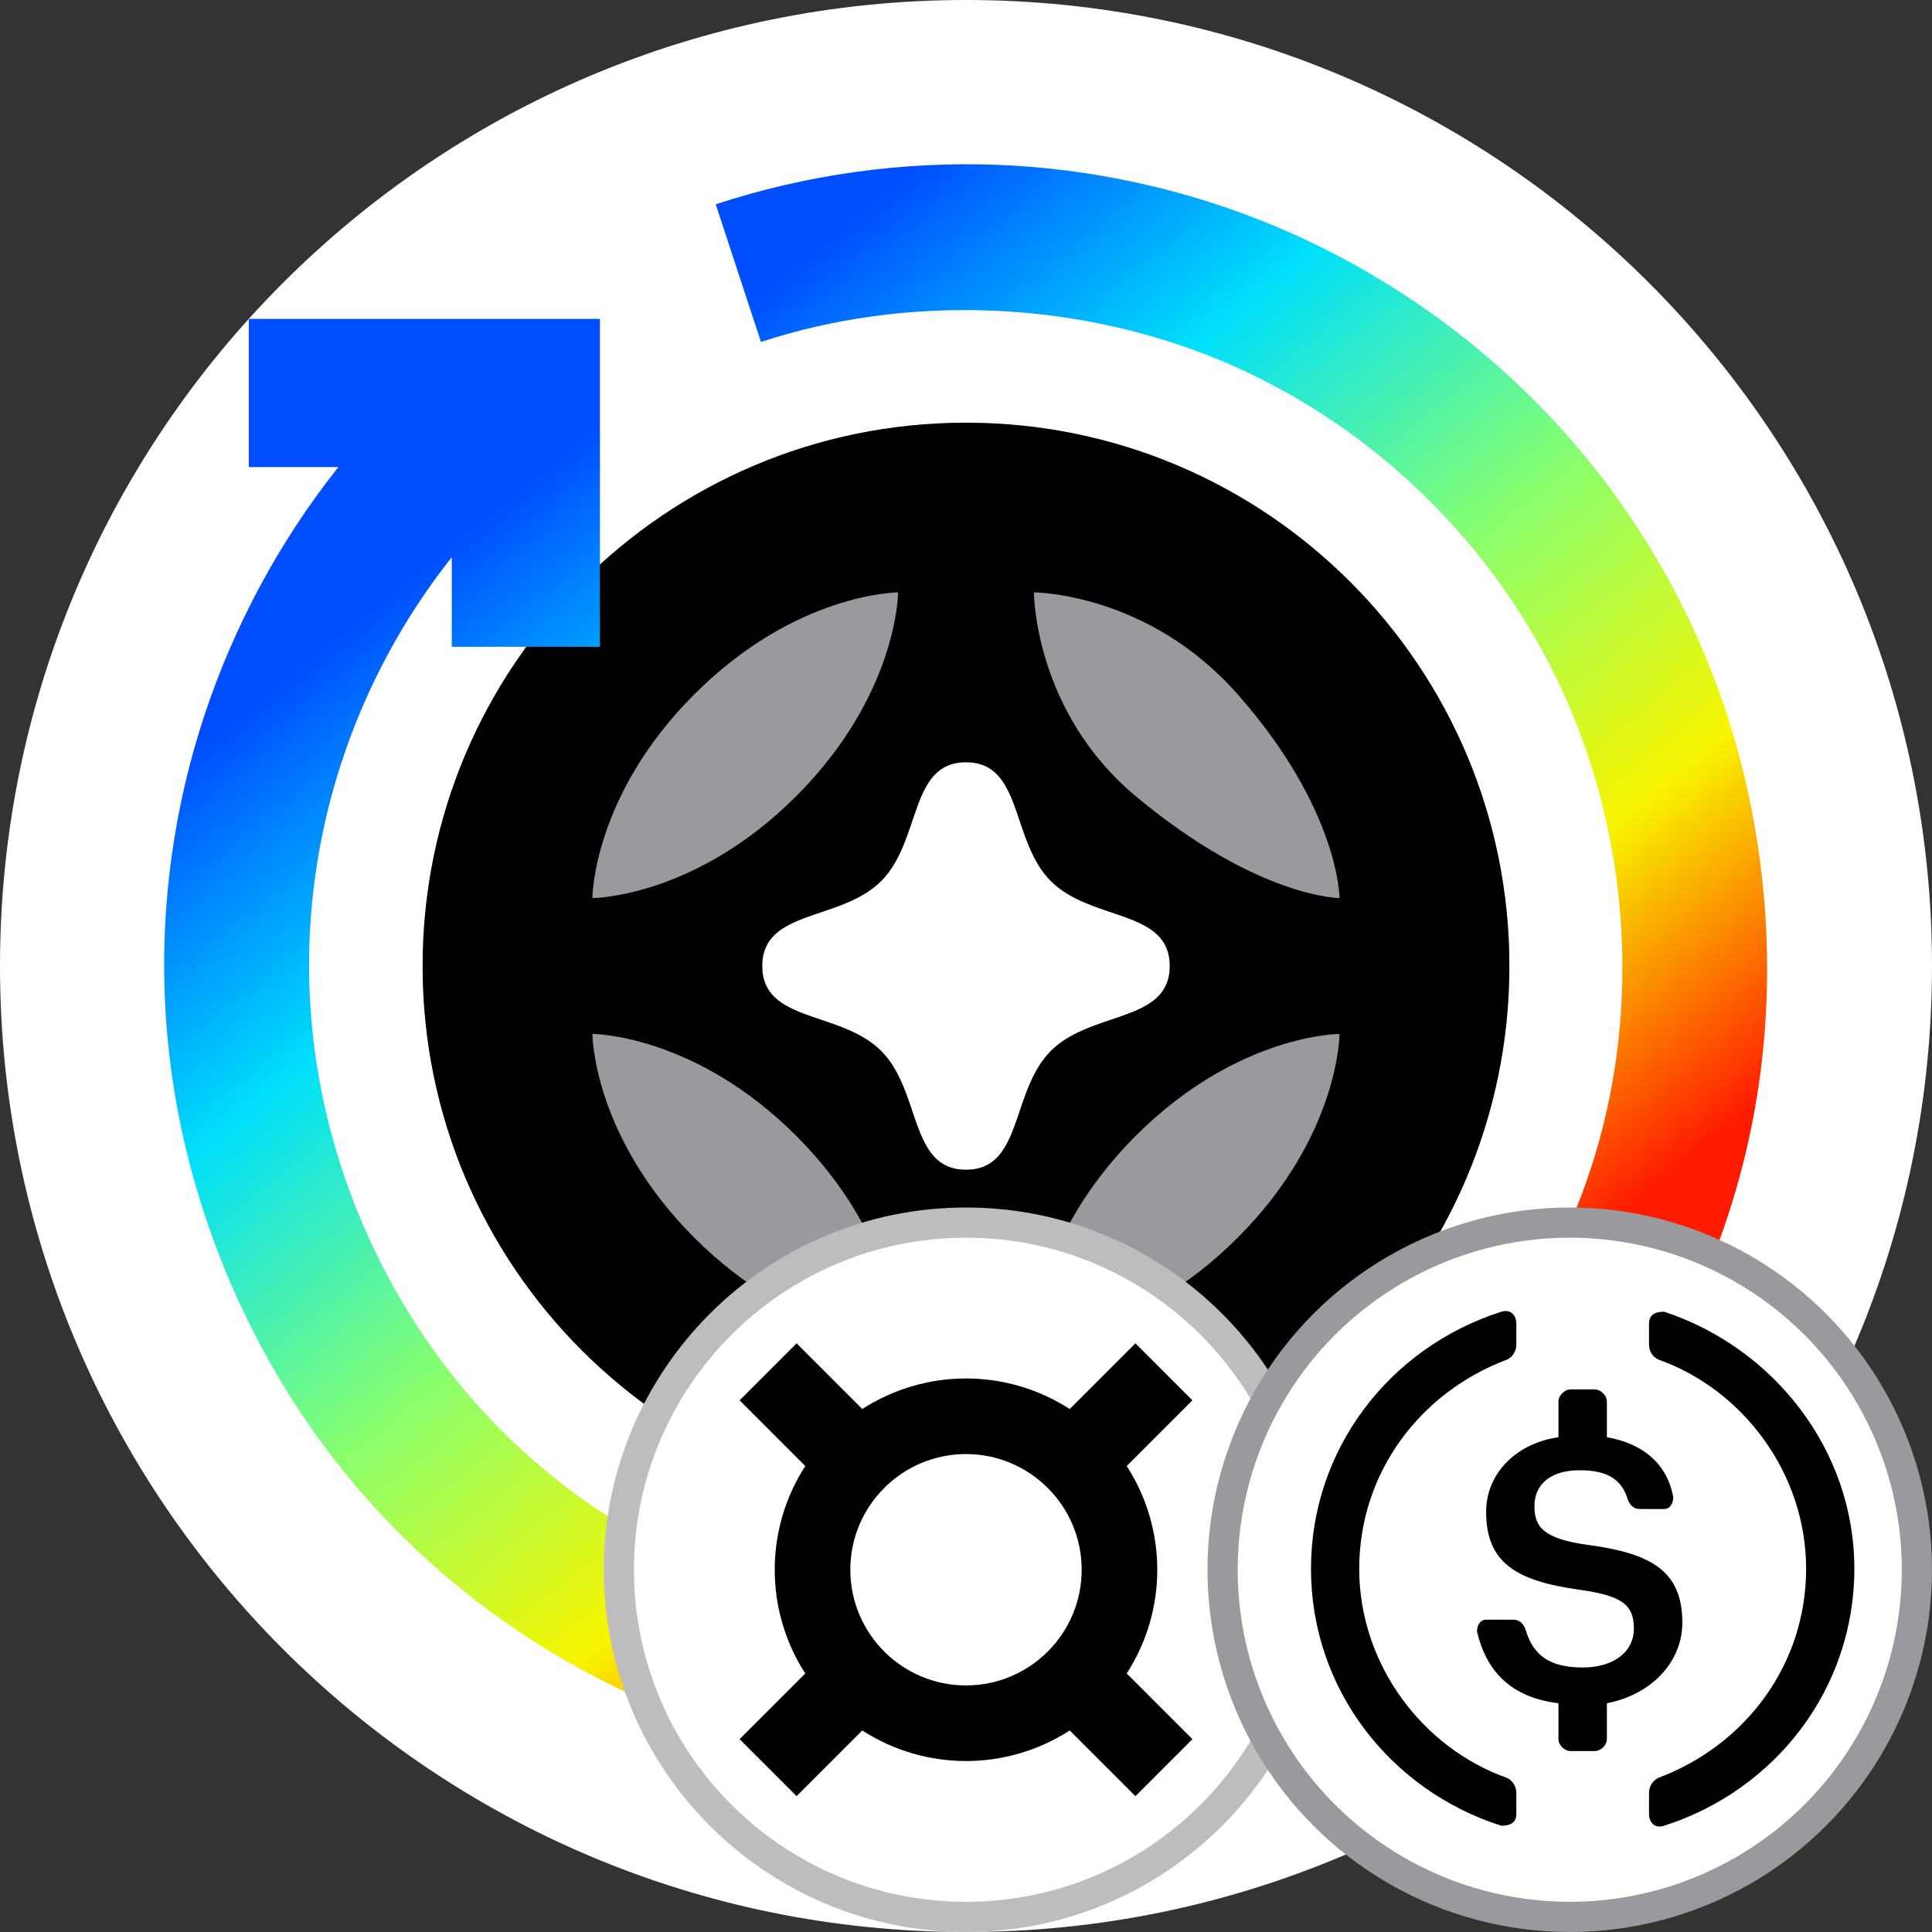 <svg width="32" height="32" viewBox="0 0 32 32" fill="none" xmlns="http://www.w3.org/2000/svg">
<rect x="0" y="0" width="32" height="32" fill="#333333" stroke="none"/>
<path d="M0 16C0 7.163 7.163 0 16 0V0C24.837 0 32 7.163 32 16V16C32 24.837 24.837 32 16 32V32C7.163 32 0 24.837 0 16V16Z" fill="white"/>
<g clip-path="url(#clip0_144_569630)">
<path d="M25 16C25 20.971 20.971 25 16 25C11.029 25 7 20.971 7 16C7 11.029 11.029 7 16 7C20.971 7 25 11.029 25 16Z" fill="#99999E"/>
<path fill-rule="evenodd" clip-rule="evenodd" d="M16.889 13.596C16.716 13.084 16.561 12.625 16 12.625C15.439 12.625 15.284 13.084 15.111 13.596C14.992 13.947 14.865 14.322 14.594 14.594C14.322 14.865 13.947 14.992 13.596 15.111C13.084 15.284 12.625 15.439 12.625 16C12.625 16.561 13.084 16.716 13.596 16.889C13.947 17.008 14.322 17.135 14.594 17.406C14.865 17.678 14.992 18.053 15.111 18.404C15.284 18.916 15.439 19.375 16 19.375C16.561 19.375 16.716 18.916 16.889 18.404C17.008 18.053 17.135 17.678 17.406 17.406C17.678 17.135 18.053 17.008 18.404 16.889C18.916 16.716 19.375 16.561 19.375 16C19.375 15.439 18.916 15.284 18.404 15.111C18.053 14.992 17.678 14.865 17.406 14.594C17.135 14.322 17.008 13.947 16.889 13.596Z" fill="white"/>
<path fill-rule="evenodd" clip-rule="evenodd" d="M16 7.002C11.024 7.001 6.99 11.044 7 16.019C7.01 20.984 11.035 25 16 25C20.965 25 24.989 20.984 25 16.019C25.01 11.044 20.975 7.002 16 7.002ZM14.875 9.812C14.875 9.812 14.875 11.5 13.187 13.188C11.5 14.875 9.812 14.875 9.812 14.875C9.812 14.875 9.812 13.188 11.5 11.5C13.187 9.812 14.875 9.812 14.875 9.812ZM17.125 9.812C17.125 9.812 19.012 9.812 20.5 11.5C22.187 13.414 22.187 14.875 22.187 14.875C22.187 14.875 20.837 14.875 18.812 13.188C17.125 11.781 17.125 9.812 17.125 9.812ZM16 12.625C16.945 12.625 16.738 13.926 17.406 14.594C18.074 15.262 19.375 15.055 19.375 16C19.375 16.945 18.074 16.738 17.406 17.406C16.738 18.074 16.945 19.375 16 19.375C15.055 19.375 15.262 18.074 14.594 17.406C13.926 16.738 12.625 16.945 12.625 16C12.625 15.055 13.926 15.262 14.594 14.594C15.262 13.926 15.055 12.625 16 12.625ZM9.812 17.125C9.812 17.125 11.5 17.125 13.187 18.812C14.875 20.5 14.875 22.188 14.875 22.188C14.875 22.188 13.187 22.188 11.5 20.5C9.812 18.812 9.812 17.125 9.812 17.125ZM22.187 17.125C22.187 17.125 22.187 18.812 20.5 20.5C18.812 22.188 17.125 22.188 17.125 22.188C17.125 22.188 17.125 20.5 18.812 18.812C20.5 17.125 22.187 17.125 22.187 17.125Z" fill="black"/>
</g>
<path fill-rule="evenodd" clip-rule="evenodd" d="M11.855 3.384C13.345 2.894 14.938 2.67 16.516 2.73C18.095 2.791 19.658 3.136 21.113 3.744C22.569 4.352 23.915 5.223 25.068 6.298C26.592 7.719 27.775 9.498 28.485 11.487C29.195 13.476 29.432 15.676 29.158 17.771C28.884 19.866 28.1 21.855 26.914 23.566C25.728 25.277 24.14 26.708 22.275 27.7C20.41 28.692 18.267 29.244 16.154 29.276C14.042 29.308 11.96 28.82 10.095 27.895C8.231 26.97 6.584 25.606 5.333 23.904C4.082 22.201 3.227 20.159 2.888 18.075C2.549 15.991 2.725 13.865 3.375 11.881C3.866 10.382 4.628 8.964 5.605 7.736H4.121V5.282H9.937V10.713H7.483V9.229C6.683 10.236 6.059 11.397 5.657 12.626C5.124 14.251 4.981 15.995 5.257 17.697C5.599 19.814 6.589 21.865 8.067 23.446C9.834 25.336 12.3 26.554 14.866 26.821C17.432 27.087 20.099 26.403 22.218 24.929C24.336 23.454 25.905 21.19 26.542 18.69C27.179 16.189 26.884 13.452 25.735 11.142C24.587 8.832 22.584 6.948 20.189 5.959C17.795 4.969 15.008 4.874 12.604 5.664L11.855 3.384Z" fill="url(#paint0_linear_144_569630)"/>
<path d="M16 20.25C19.173 20.25 21.75 22.827 21.75 26C21.75 29.173 19.173 31.75 16 31.75C12.827 31.75 10.25 29.173 10.25 26C10.25 22.827 12.827 20.25 16 20.25Z" fill="white" stroke="#BDBDBF" stroke-width="0.5"/>
<path fill-rule="evenodd" clip-rule="evenodd" d="M13.194 29.75L14.282 28.662C15.328 29.337 16.672 29.337 17.718 28.662L18.806 29.75L19.75 28.806L18.662 27.718C19.337 26.672 19.337 25.328 18.662 24.282L19.75 23.194L18.806 22.25L17.718 23.338C16.672 22.663 15.328 22.663 14.282 23.338L13.194 22.25L12.25 23.194L13.338 24.282C12.663 25.328 12.663 26.672 13.338 27.718L12.25 28.806L13.194 29.75ZM16 24.084C17.057 24.084 17.916 24.943 17.916 26C17.916 27.057 17.057 27.916 16 27.916C14.943 27.916 14.084 27.057 14.084 26C14.084 24.943 14.943 24.084 16 24.084Z" fill="black"/>
<circle cx="26" cy="26" r="5.75" fill="white" stroke="#99999E" stroke-width="0.5"/>
<path d="M25.115 30.045C25.115 30.191 25.013 30.24 24.865 30.24C23.013 29.647 21.714 27.963 21.714 25.983C21.714 24.003 23.013 22.319 24.865 21.727C25.014 21.679 25.115 21.775 25.115 21.925V22.27C25.115 22.371 25.063 22.469 24.964 22.518C23.513 23.062 22.513 24.401 22.513 25.983C22.513 27.569 23.563 28.954 24.964 29.449C25.063 29.497 25.115 29.599 25.115 29.696V30.045Z" fill="black"/>
<path d="M26.615 28.808C26.615 28.905 26.513 29.003 26.415 29.003H26.013C25.915 29.003 25.813 28.905 25.813 28.808V28.211C25.013 28.114 24.615 27.668 24.464 27.023C24.464 26.925 24.513 26.827 24.615 26.827H25.063C25.165 26.827 25.214 26.876 25.263 26.974C25.365 27.322 25.562 27.619 26.214 27.619C26.714 27.619 27.062 27.371 27.062 26.974C27.062 26.58 26.865 26.43 26.165 26.332C25.115 26.186 24.615 25.886 24.615 25.042C24.615 24.401 25.115 23.906 25.813 23.805V23.212C25.813 23.114 25.915 23.013 26.013 23.013H26.415C26.513 23.013 26.615 23.114 26.615 23.212V23.805C27.214 23.906 27.615 24.251 27.714 24.795C27.714 24.896 27.665 24.994 27.562 24.994H27.165C27.062 24.994 27.013 24.945 26.964 24.847C26.865 24.498 26.615 24.352 26.165 24.352C25.665 24.352 25.415 24.599 25.415 24.945C25.415 25.29 25.562 25.489 26.312 25.59C27.366 25.731 27.865 26.032 27.865 26.876C27.865 27.518 27.365 28.065 26.615 28.211V28.808Z" fill="black"/>
<path d="M27.313 30.044C27.313 30.191 27.415 30.292 27.563 30.24C29.415 29.647 30.714 27.963 30.714 25.983C30.714 24.003 29.365 22.319 27.563 21.726C27.415 21.726 27.313 21.775 27.313 21.925V22.27C27.313 22.371 27.365 22.469 27.464 22.517C28.865 23.012 29.915 24.4 29.915 25.983C29.915 27.569 28.915 28.904 27.464 29.448C27.365 29.497 27.313 29.598 27.313 29.696V30.044Z" fill="black"/>
<defs>
<linearGradient id="paint0_linear_144_569630" x1="2.044" y1="13.297" x2="15.222" y2="29.576" gradientUnits="userSpaceOnUse">
<stop stop-color="#004CFF"/>
<stop offset="0.252" stop-color="#00E0FB"/>
<stop offset="0.506" stop-color="#87FF70"/>
<stop offset="0.755" stop-color="#F8F500"/>
<stop offset="1" stop-color="#FF1A00"/>
</linearGradient>
<clipPath id="clip0_144_569630">
<rect width="18" height="18" fill="white" transform="translate(7 7)"/>
</clipPath>
</defs>
</svg>
